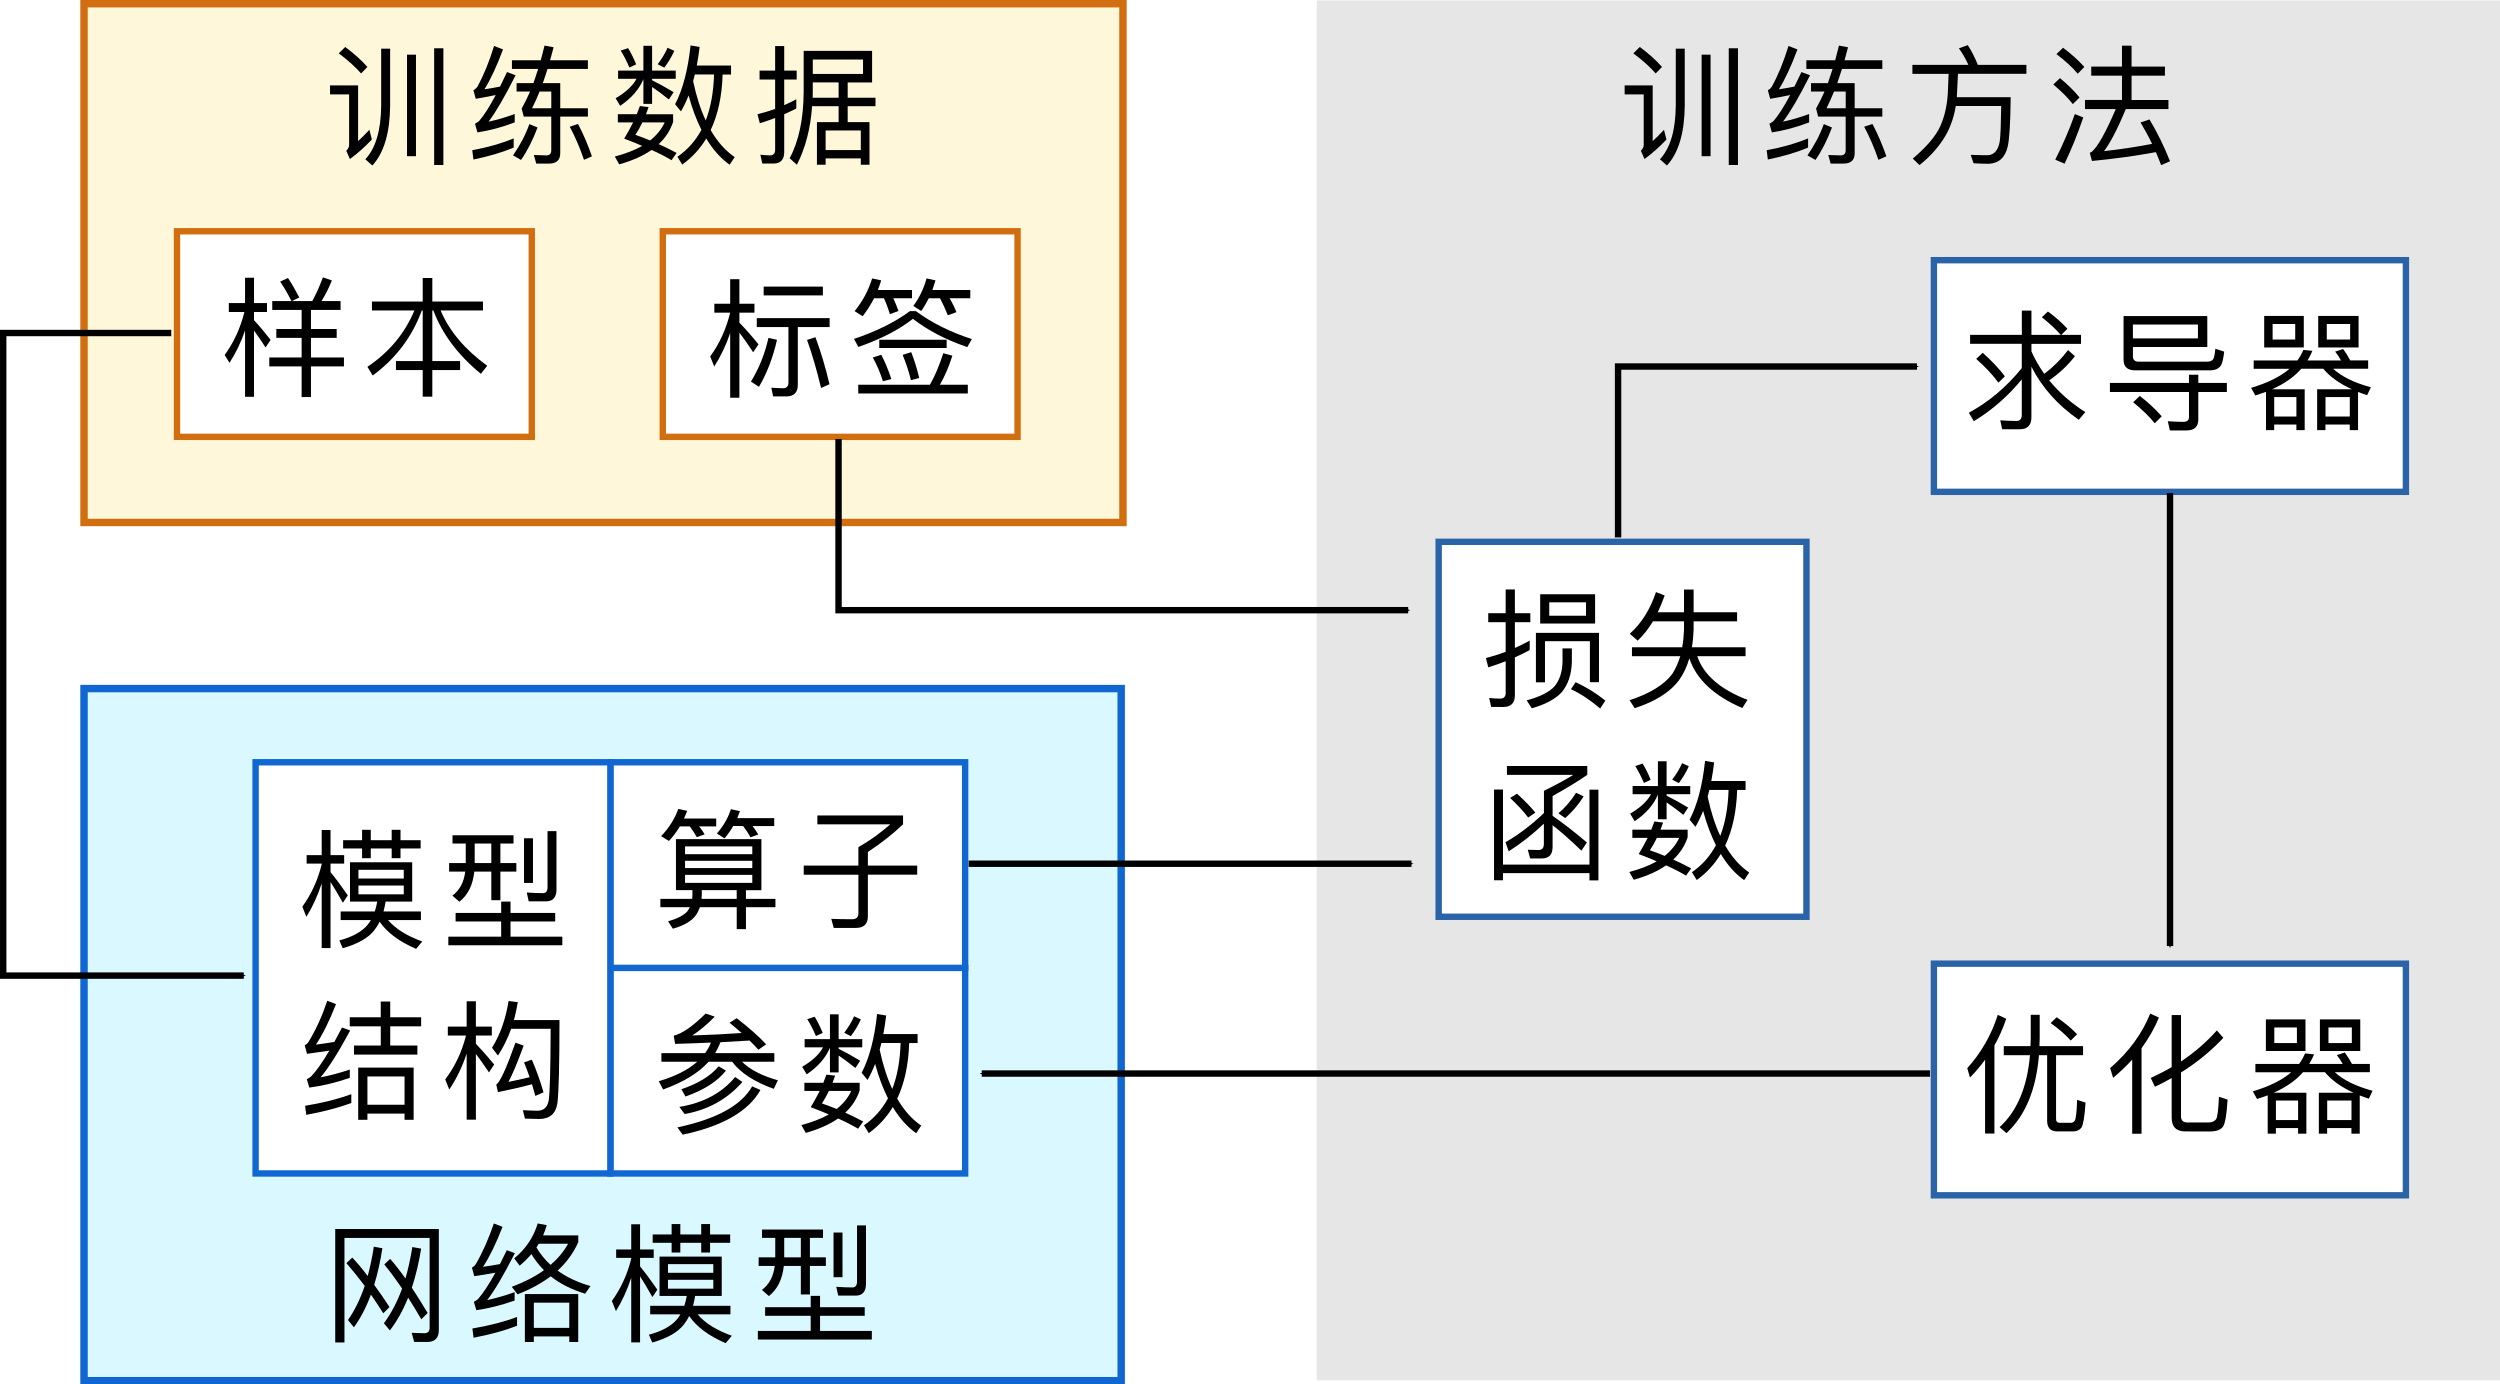 <?xml version="1.0" encoding="UTF-8"?>
<svg width="103.54mm" height="57.337mm" version="1.1" viewBox="0 0 103.54 57.337" xmlns="http://www.w3.org/2000/svg" xmlns:cc="http://creativecommons.org/ns#" xmlns:dc="http://purl.org/dc/elements/1.1/" xmlns:rdf="http://www.w3.org/1999/02/22-rdf-syntax-ns#">
 <defs>
  <marker id="marker1279" overflow="visible" orient="auto">
   <path transform="matrix(-.4 0 0 -.4 -4 0)" d="m0 0 5-5-17.5 5 17.5 5z" fill-rule="evenodd" stroke="#000" stroke-width="1pt"/>
  </marker>
  <marker id="marker1269" overflow="visible" orient="auto">
   <path transform="matrix(-.4 0 0 -.4 -4 0)" d="m0 0 5-5-17.5 5 17.5 5z" fill-rule="evenodd" stroke="#000" stroke-width="1pt"/>
  </marker>
  <marker id="marker1259" overflow="visible" orient="auto">
   <path transform="matrix(-.4 0 0 -.4 -4 0)" d="m0 0 5-5-17.5 5 17.5 5z" fill-rule="evenodd" stroke="#000" stroke-width="1pt"/>
  </marker>
  <marker id="marker1249" overflow="visible" orient="auto">
   <path transform="matrix(-.4 0 0 -.4 -4 0)" d="m0 0 5-5-17.5 5 17.5 5z" fill-rule="evenodd" stroke="#000" stroke-width="1pt"/>
  </marker>
  <marker id="marker1239" overflow="visible" orient="auto">
   <path transform="matrix(-.4 0 0 -.4 -4 0)" d="m0 0 5-5-17.5 5 17.5 5z" fill-rule="evenodd" stroke="#000" stroke-width="1pt"/>
  </marker>
  <marker id="marker1229" overflow="visible" orient="auto">
   <path transform="matrix(-.4 0 0 -.4 -4 0)" d="m0 0 5-5-17.5 5 17.5 5z" fill-rule="evenodd" stroke="#000" stroke-width="1pt"/>
  </marker>
 </defs>
 <g transform="translate(-52.276 -41.346)">
  <rect x="55.756" y="41.5" width="43.029" height="21.485" fill="#fff7d9" stroke="#d16f10" stroke-width=".308"/>
  <g stroke-width=".134" aria-label="训练数据">
   <path d="m69.133 43.609v4.205h0.371v-4.205zm1.124-0.263v4.834h0.382v-4.834zm-2.194 0.016v2.366c-0.011 1.016-0.226 1.753-0.656 2.215l0.29 0.258c0.479-0.522 0.726-1.344 0.737-2.473v-2.366zm-1.489-0.07-0.269 0.263c0.387 0.29 0.699 0.57 0.925 0.833l0.263-0.269c-0.247-0.28-0.554-0.554-0.919-0.828zm-0.629 1.592v0.371h0.79v2.092c0 0.091-0.043 0.172-0.118 0.242l0.151 0.344c0.323-0.237 0.624-0.505 0.909-0.807l-0.102-0.403c-0.161 0.172-0.317 0.328-0.468 0.468v-2.307z"/>
   <path d="m73.55 47.077c-0.484 0.204-1.059 0.371-1.715 0.489l0.048 0.387c0.624-0.129 1.183-0.29 1.667-0.495zm-0.812-3.828c-0.194 0.634-0.419 1.194-0.688 1.683-0.048 0.07-0.102 0.118-0.167 0.151l0.097 0.355c0.28-0.048 0.554-0.102 0.828-0.156-0.269 0.505-0.5 0.86-0.688 1.075-0.048 0.043-0.108 0.081-0.172 0.113l0.102 0.36c0.495-0.075 1.006-0.21 1.543-0.414v-0.349c-0.36 0.134-0.721 0.242-1.081 0.317 0.29-0.382 0.667-1.022 1.118-1.92l-0.355-0.134c-0.097 0.21-0.194 0.409-0.29 0.602-0.215 0.043-0.43 0.081-0.645 0.113 0.258-0.414 0.511-0.962 0.769-1.651zm1.462 3.237c-0.156 0.441-0.382 0.871-0.677 1.296l0.333 0.188c0.258-0.371 0.484-0.817 0.683-1.344zm2.016-0.005-0.344 0.113c0.215 0.398 0.414 0.855 0.591 1.371l0.328-0.145c-0.161-0.473-0.355-0.919-0.575-1.339zm-1.199 1.64c0.306 0 0.462-0.145 0.462-0.43v-1.516h1.145v-0.344h-1.145v-1.043h-0.721c0.065-0.183 0.129-0.382 0.194-0.586h1.672v-0.36h-1.565c0.048-0.172 0.097-0.349 0.145-0.538l-0.376-0.07c-0.054 0.21-0.102 0.414-0.156 0.608h-1.194v0.36h1.086c-0.065 0.204-0.129 0.398-0.194 0.586h-0.699v0.349h0.559c-0.113 0.258-0.231 0.495-0.349 0.704l0.086 0.333h1.14v1.398c0 0.14-0.07 0.21-0.204 0.21l-0.516-0.016 0.097 0.355zm-0.393-2.984h0.484v0.694h-0.796c0.108-0.215 0.21-0.446 0.312-0.694z"/>
   <path d="m81.053 44.431h0.796c-0.022 0.726-0.134 1.36-0.344 1.903-0.215-0.452-0.387-0.995-0.522-1.624zm0.274 2.291c-0.247 0.457-0.575 0.828-0.995 1.118l0.199 0.323c0.403-0.29 0.737-0.651 0.995-1.081 0.269 0.452 0.591 0.817 0.968 1.086l0.21-0.317c-0.387-0.263-0.715-0.634-0.995-1.118 0.301-0.634 0.468-1.403 0.495-2.301h0.349v-0.371h-1.419c0.043-0.237 0.086-0.495 0.118-0.769l-0.376-0.065c-0.108 1.022-0.323 1.833-0.64 2.436l0.242 0.296c0.113-0.194 0.22-0.414 0.317-0.661 0.145 0.538 0.323 1.011 0.532 1.425zm-2.549-0.984c-0.038 0.108-0.081 0.22-0.129 0.339h-0.785v0.339h0.634c-0.108 0.215-0.231 0.436-0.371 0.672 0.263 0.097 0.511 0.199 0.747 0.301-0.312 0.177-0.694 0.323-1.135 0.441l0.183 0.323c0.538-0.151 0.984-0.349 1.339-0.597 0.317 0.14 0.591 0.285 0.828 0.425l0.21-0.301c-0.237-0.129-0.484-0.247-0.742-0.366 0.28-0.258 0.479-0.565 0.597-0.919v-0.317h-1.124c0.032-0.097 0.07-0.194 0.108-0.296zm0.425 1.425c-0.194-0.081-0.398-0.156-0.613-0.231 0.108-0.161 0.204-0.333 0.29-0.516h0.925c-0.129 0.28-0.333 0.532-0.602 0.747zm-0.914-3.823-0.306 0.102c0.129 0.204 0.247 0.436 0.36 0.699l0.28-0.129c-0.097-0.237-0.204-0.462-0.333-0.672zm1.635-0.016c-0.097 0.226-0.237 0.452-0.409 0.683l0.274 0.14c0.172-0.226 0.306-0.457 0.414-0.694zm-2.049 0.946v0.339h0.764c-0.161 0.296-0.452 0.565-0.866 0.807l0.188 0.312c0.462-0.312 0.785-0.677 0.962-1.102v1.022h0.36v-0.699c0.194 0.129 0.425 0.301 0.694 0.516l0.199-0.301c-0.301-0.183-0.602-0.349-0.893-0.495v-0.059h0.979v-0.339h-0.979v-1.027h-0.36v1.027z"/>
   <path d="m84.303 48.12c0.301 0 0.452-0.161 0.452-0.473v-1.57c0.167-0.075 0.333-0.151 0.5-0.237v-0.382c-0.161 0.086-0.328 0.167-0.5 0.242v-1.059h0.516v-0.371h-0.516v-1.016h-0.376v1.016h-0.645v0.371h0.645v1.215c-0.237 0.086-0.484 0.161-0.731 0.22l0.097 0.376c0.21-0.065 0.419-0.14 0.634-0.22v1.317c0 0.151-0.07 0.231-0.204 0.231-0.129 0-0.269-0.011-0.409-0.027l0.081 0.366zm1.608-2.377h1.097v0.661h-0.898v1.764h0.36v-0.263h1.457v0.263h0.36v-1.764h-0.903v-0.661h1.151v-0.349h-1.151v-0.634h1.011v-1.307h-2.834v1.683c-0.005 1.129-0.199 2.054-0.581 2.764l0.301 0.269c0.355-0.699 0.565-1.506 0.629-2.425zm1.097-0.984v0.634h-1.075c0-0.086 0.005-0.172 0.005-0.258v-0.376zm-0.538 2.801v-0.812h1.457v0.812zm1.549-3.748v0.597h-2.081v-0.597z"/>
  </g>
  <rect x="55.756" y="69.864" width="42.955" height="28.665" fill="#d9f8ff" stroke="#1067d1" stroke-width=".308"/>
  <rect x="59.607" y="50.924" width="14.693" height="8.515" fill="#fff" stroke="#d16f10" stroke-width=".265"/>
  <g stroke-width=".134" aria-label="样本">
   <path d="m64.768 54.182v0.79h-1.048v0.366h1.048v0.812h-1.339v0.371h1.339v1.269h0.387v-1.269h1.366v-0.371h-1.366v-0.812h1.065v-0.366h-1.065v-0.79h1.226v-0.366h-0.79c0.156-0.247 0.301-0.532 0.43-0.855l-0.371-0.129c-0.129 0.349-0.274 0.677-0.441 0.984h-0.844l0.306-0.151c-0.151-0.29-0.306-0.559-0.468-0.807l-0.323 0.151c0.161 0.237 0.317 0.505 0.468 0.807h-0.796v0.366zm-1.973 0.855c0.14 0.183 0.296 0.414 0.479 0.699l0.21-0.312c-0.237-0.301-0.462-0.575-0.688-0.817v-0.339h0.538v-0.371h-0.538v-1.048h-0.371v1.048h-0.672v0.371h0.645c-0.167 0.672-0.441 1.264-0.817 1.78l0.199 0.323c0.263-0.403 0.479-0.85 0.645-1.339v2.748h0.371z"/>
   <path d="m67.68 53.833v0.371h1.758c-0.398 0.952-1.043 1.731-1.946 2.334l0.22 0.36c0.957-0.704 1.635-1.602 2.033-2.694h0.038v2.097h-1.108v0.371h1.108v1.102h0.398v-1.102h1.151v-0.371h-1.151v-2.097h0.043c0.366 0.973 1.022 1.85 1.968 2.624l0.263-0.333c-0.925-0.672-1.57-1.436-1.93-2.291h1.753v-0.371h-2.097v-0.973h-0.398v0.973z"/>
  </g>
  <rect x="79.726" y="50.924" width="14.693" height="8.515" fill="#fff" stroke="#d16f10" stroke-width=".265"/>
  <g stroke-width=".134" aria-label="标签">
   <path d="m82.517 52.909v1.016h-0.656v0.371h0.656c-0.167 0.677-0.441 1.285-0.828 1.812l0.167 0.419c0.269-0.419 0.489-0.882 0.661-1.387v2.678h0.382v-2.694c0.161 0.204 0.349 0.473 0.57 0.812l0.22-0.328c-0.263-0.328-0.527-0.629-0.79-0.898v-0.414h0.624v-0.371h-0.624v-1.016zm1.586 2.43c-0.151 0.667-0.393 1.269-0.726 1.812l0.333 0.215c0.323-0.548 0.575-1.194 0.747-1.946zm1.946-0.027-0.349 0.113c0.21 0.581 0.403 1.242 0.581 1.99l0.349-0.156c-0.161-0.688-0.355-1.339-0.581-1.946zm-1.204 2.452c0.312 0 0.473-0.161 0.473-0.479v-2.393h1.317v-0.371h-3.017v0.371h1.312v2.296c0 0.156-0.075 0.237-0.22 0.237-0.156 0-0.317-0.011-0.489-0.022l0.075 0.36zm-0.941-4.549v0.366h2.452v-0.366z"/>
   <path d="m91.343 55.974c-0.161 0.505-0.344 0.941-0.554 1.307h-2.968v0.36h4.538v-0.36h-1.156c0.204-0.355 0.376-0.758 0.516-1.204zm-2.57 0.065-0.349 0.113c0.172 0.312 0.312 0.64 0.419 0.984l0.349-0.091c-0.124-0.376-0.263-0.715-0.419-1.006zm1.242-0.108-0.355 0.113c0.14 0.333 0.253 0.683 0.344 1.048l0.344-0.091c-0.097-0.403-0.21-0.758-0.333-1.07zm-1.323-0.516v0.344h2.791v-0.344zm-0.215-1.715h0.409c0.097 0.21 0.177 0.43 0.247 0.656l0.355-0.129c-0.054-0.161-0.129-0.339-0.215-0.527h0.774v-0.344h-1.414c0.048-0.129 0.097-0.258 0.14-0.398l-0.376-0.081c-0.151 0.495-0.393 0.946-0.726 1.355l0.333 0.21c0.177-0.226 0.333-0.473 0.473-0.742zm2.264 0h0.468c0.118 0.226 0.226 0.462 0.323 0.704l0.355-0.129c-0.07-0.183-0.161-0.371-0.28-0.575h0.855v-0.344h-1.57c0.043-0.129 0.086-0.258 0.129-0.398l-0.371-0.081c-0.113 0.419-0.296 0.796-0.548 1.14l0.328 0.21c0.113-0.161 0.215-0.339 0.312-0.527zm-0.78 0.532c-0.618 0.457-1.393 0.839-2.317 1.151l0.183 0.333c0.936-0.328 1.688-0.715 2.258-1.167 0.624 0.484 1.371 0.871 2.253 1.172l0.188-0.333c-0.876-0.28-1.651-0.667-2.317-1.156z"/>
  </g>
  <g stroke-width=".134" aria-label="网络模型">
   <path d="m68.15 95.737 0.258-0.258c-0.215-0.333-0.43-0.64-0.634-0.919 0.14-0.457 0.253-0.962 0.339-1.516l-0.355-0.065c-0.065 0.43-0.151 0.839-0.253 1.215-0.226-0.301-0.441-0.554-0.64-0.764l-0.242 0.231c0.247 0.285 0.5 0.597 0.758 0.941-0.183 0.543-0.414 1.016-0.694 1.414l0.247 0.301c0.274-0.376 0.511-0.828 0.704-1.355 0.167 0.242 0.339 0.5 0.511 0.774zm1.575 0.247 0.263-0.258c-0.231-0.387-0.452-0.737-0.656-1.048 0.161-0.484 0.29-1.022 0.387-1.619l-0.366-0.065c-0.075 0.462-0.167 0.898-0.285 1.301-0.226-0.323-0.441-0.591-0.634-0.812l-0.242 0.231c0.247 0.301 0.489 0.634 0.737 1-0.199 0.548-0.452 1.027-0.753 1.436l0.247 0.296c0.29-0.376 0.543-0.828 0.758-1.355 0.177 0.28 0.36 0.575 0.543 0.893zm0.247 0.941c0.317 0 0.479-0.167 0.479-0.495v-4.183h-4.291v4.699h0.382v-4.329h3.527v3.726c0 0.145-0.075 0.22-0.226 0.22l-0.516-0.016 0.102 0.376z"/>
   <path d="m73.691 95.888c-0.527 0.199-1.145 0.36-1.85 0.479l0.048 0.382c0.677-0.129 1.274-0.29 1.801-0.495zm-0.962-3.871c-0.215 0.634-0.462 1.194-0.747 1.683-0.048 0.07-0.102 0.118-0.161 0.145l0.097 0.355c0.296-0.043 0.586-0.091 0.876-0.145-0.285 0.516-0.527 0.876-0.721 1.091-0.043 0.043-0.102 0.081-0.172 0.113l0.102 0.349c0.505-0.07 1.032-0.204 1.586-0.398v-0.349c-0.382 0.14-0.758 0.247-1.135 0.328 0.301-0.387 0.683-1.032 1.145-1.941l-0.333-0.124c-0.097 0.199-0.194 0.393-0.285 0.575-0.237 0.043-0.468 0.081-0.699 0.113 0.269-0.409 0.538-0.962 0.807-1.656zm3.495 2.925h-2.21v1.984h0.371v-0.231h1.468v0.231h0.371zm-1.839 1.398v-1.043h1.468v1.043zm0.161-4.323c-0.172 0.57-0.495 1.054-0.973 1.446l0.226 0.301c0.177-0.145 0.339-0.306 0.484-0.479 0.145 0.237 0.317 0.462 0.522 0.667-0.371 0.269-0.817 0.495-1.333 0.688l0.237 0.312c0.527-0.204 0.989-0.457 1.377-0.747 0.387 0.312 0.86 0.548 1.425 0.721l0.22-0.317c-0.527-0.151-0.984-0.366-1.36-0.64 0.371-0.339 0.656-0.731 0.855-1.178v-0.28h-1.457c0.054-0.134 0.108-0.274 0.151-0.425zm-0.054 0.995c0.032-0.048 0.065-0.102 0.097-0.156h1.215c-0.177 0.323-0.419 0.613-0.726 0.876-0.231-0.21-0.425-0.452-0.586-0.721z"/>
   <path d="m79.307 92.473v0.344h0.785v0.403h0.36v-0.403h0.866v0.403h0.366v-0.403h0.833v-0.344h-0.833v-0.43h-0.366v0.43h-0.866v-0.43h-0.36v0.43zm1.511 3.377c0.312 0.452 0.812 0.823 1.511 1.124l0.258-0.306c-0.634-0.226-1.108-0.522-1.419-0.887h1.36v-0.355h-1.549c0.032-0.124 0.065-0.258 0.086-0.409h1.102v-1.629h-2.576v1.629h1.129c-0.027 0.14-0.059 0.28-0.102 0.409h-1.414v0.355h1.253c-0.043 0.075-0.097 0.145-0.151 0.215-0.237 0.274-0.618 0.484-1.156 0.629l0.14 0.323c0.618-0.177 1.048-0.419 1.296-0.731 0.086-0.108 0.167-0.231 0.231-0.366zm-2.033-1.645c0.14 0.22 0.312 0.505 0.511 0.86l0.204-0.306c-0.247-0.36-0.484-0.683-0.715-0.962v-0.355h0.565v-0.349h-0.565v-1.043h-0.366v1.043h-0.624v0.349h0.624v0.032c-0.161 0.656-0.43 1.237-0.801 1.753l0.167 0.419c0.258-0.414 0.468-0.876 0.634-1.382v2.678h0.366zm3.033 0.511h-1.877v-0.366h1.877zm-1.877-0.656v-0.36h1.877v0.36z"/>
   <path d="m83.836 92.269v0.344h0.548v0.807h-0.688v0.355h0.667c-0.054 0.441-0.231 0.769-0.532 0.995l0.29 0.253c0.355-0.28 0.559-0.694 0.618-1.248h0.704v1.183h0.376v-1.183h0.661v-0.355h-0.661v-0.807h0.543v-0.344zm0.919 0.344h0.688v0.807h-0.688zm2.043-0.22v1.85h0.371v-1.85zm-2.834 3.092v0.355h1.887v0.629h-2.188v0.355h4.721v-0.355h-2.145v-0.629h1.85v-0.355h-1.85v-0.468h-0.387v0.468zm3.748-0.479c0.285 0 0.43-0.167 0.43-0.495v-2.414h-0.371v2.323c0 0.161-0.065 0.247-0.188 0.247-0.215 0-0.436-0.011-0.672-0.027l0.081 0.366z"/>
  </g>
  <g fill="#fff">
   <g transform="translate(17.949 30.507)">
    <rect x="59.607" y="50.924" width="14.693" height="8.515" fill="#fff" stroke="#1067d1" stroke-width=".265"/>
    <g fill="#000" stroke-width=".134" aria-label="参数">
     <path d="m61.72 54.456v0.355h1.484c-0.382 0.339-0.914 0.608-1.592 0.807l0.177 0.344c0.839-0.301 1.468-0.683 1.887-1.151h0.973c0.344 0.462 0.919 0.833 1.726 1.124l0.167-0.355c-0.667-0.188-1.161-0.446-1.484-0.769h1.339v-0.355h-2.452c0.086-0.145 0.161-0.296 0.22-0.452 0.414-0.022 0.817-0.048 1.204-0.07 0.134 0.129 0.258 0.253 0.366 0.382l0.323-0.226c-0.28-0.306-0.688-0.667-1.221-1.081l-0.296 0.188c0.177 0.145 0.344 0.285 0.5 0.425-0.645 0.043-1.323 0.081-2.043 0.102 0.306-0.199 0.618-0.457 0.93-0.78l-0.376-0.129c-0.532 0.527-0.973 0.833-1.323 0.919l0.059 0.339c0.511-0.016 1.006-0.032 1.484-0.054-0.059 0.151-0.14 0.296-0.242 0.436zm2.371 0.543c-0.328 0.398-0.844 0.715-1.543 0.952l0.167 0.301c0.758-0.263 1.317-0.618 1.678-1.07zm1.387 0.833c-0.441 0.785-1.473 1.355-3.097 1.699l0.22 0.301c1.651-0.349 2.726-0.968 3.221-1.85zm-0.704-0.387c-0.548 0.661-1.317 1.075-2.312 1.237l0.22 0.296c0.968-0.172 1.764-0.613 2.393-1.328z"/>
     <path d="m70.83 54.037h0.796c-0.022 0.726-0.134 1.36-0.344 1.903-0.215-0.452-0.387-0.995-0.522-1.624zm0.274 2.291c-0.247 0.457-0.575 0.828-0.995 1.118l0.199 0.323c0.403-0.29 0.737-0.651 0.995-1.081 0.269 0.452 0.591 0.817 0.968 1.086l0.21-0.317c-0.387-0.263-0.715-0.634-0.995-1.118 0.301-0.634 0.468-1.403 0.495-2.301h0.349v-0.371h-1.419c0.043-0.237 0.086-0.495 0.118-0.769l-0.376-0.065c-0.108 1.022-0.323 1.833-0.64 2.436l0.242 0.296c0.113-0.194 0.22-0.414 0.317-0.661 0.145 0.538 0.323 1.011 0.532 1.425zm-2.549-0.984c-0.038 0.108-0.081 0.22-0.129 0.339h-0.785v0.339h0.634c-0.108 0.215-0.231 0.436-0.371 0.672 0.263 0.097 0.511 0.199 0.747 0.301-0.312 0.177-0.694 0.323-1.135 0.441l0.183 0.323c0.538-0.151 0.984-0.349 1.339-0.597 0.317 0.14 0.591 0.285 0.828 0.425l0.21-0.301c-0.237-0.129-0.484-0.247-0.742-0.366 0.28-0.258 0.479-0.565 0.597-0.919v-0.317h-1.124c0.032-0.097 0.07-0.194 0.108-0.296zm0.425 1.425c-0.194-0.081-0.398-0.156-0.613-0.231 0.108-0.161 0.204-0.333 0.29-0.516h0.925c-0.129 0.28-0.333 0.532-0.602 0.747zm-0.914-3.823-0.306 0.102c0.129 0.204 0.247 0.436 0.36 0.699l0.28-0.129c-0.097-0.237-0.204-0.462-0.333-0.672zm1.635-0.016c-0.097 0.226-0.237 0.452-0.409 0.683l0.274 0.14c0.172-0.226 0.306-0.457 0.414-0.694zm-2.049 0.946v0.339h0.764c-0.161 0.296-0.452 0.565-0.866 0.807l0.188 0.312c0.462-0.312 0.785-0.677 0.962-1.102v1.022h0.36v-0.699c0.194 0.129 0.425 0.301 0.694 0.516l0.199-0.301c-0.301-0.183-0.602-0.349-0.893-0.495v-0.059h0.979v-0.339h-0.979v-1.027h-0.36v1.027z"/>
    </g>
   </g>
   <g transform="translate(-2.171 21.992)">
    <rect x="79.726" y="50.924" width="14.693" height="8.515" fill="#fff" stroke="#1067d1" stroke-width=".265"/>
    <g fill="#000" stroke-width=".134" aria-label="算子">
     <path d="m82.442 54.108v2.113h0.683v0.21c0 0.043-0.005 0.097-0.011 0.151h-1.317v0.344h1.221c-0.032 0.065-0.07 0.124-0.113 0.183-0.151 0.161-0.414 0.296-0.79 0.403l0.199 0.306c0.414-0.118 0.715-0.28 0.898-0.489 0.097-0.113 0.167-0.247 0.22-0.403h1.527v0.909h0.382v-0.909h1.221v-0.344h-1.221v-0.36h0.64v-2.113zm1.07 2.113h1.446v0.36h-1.457c0.005-0.048 0.011-0.097 0.011-0.151zm2.092-0.301h-2.785v-0.333h2.785zm-2.785-0.613v-0.301h2.785v0.301zm0-0.575v-0.323h2.785v0.323zm-0.215-1.151h0.414c0.108 0.145 0.204 0.296 0.29 0.446l0.323-0.118c-0.059-0.102-0.134-0.21-0.226-0.328h0.704v-0.328h-1.333c0.043-0.102 0.091-0.21 0.134-0.317l-0.371-0.081c-0.145 0.409-0.382 0.785-0.71 1.129l0.323 0.199c0.172-0.183 0.323-0.387 0.452-0.602zm2.21-0.016h0.409c0.118 0.151 0.22 0.306 0.306 0.468l0.323-0.118c-0.065-0.108-0.14-0.226-0.237-0.349h0.898v-0.328h-1.532l0.113-0.29-0.376-0.081c-0.118 0.366-0.312 0.704-0.581 1.006l0.317 0.204c0.134-0.156 0.253-0.328 0.36-0.511z"/>
     <path d="m87.735 55.205v0.376h2.264v1.597c0 0.161-0.086 0.247-0.258 0.247-0.312 0-0.597-0.005-0.866-0.016l0.102 0.376h0.919c0.328 0 0.495-0.161 0.495-0.484v-1.721h2.043v-0.376h-2.043v-0.565c0.548-0.36 1.032-0.742 1.457-1.145v-0.366h-3.549v0.366h3.022c-0.419 0.366-0.86 0.683-1.323 0.946v0.764z"/>
    </g>
   </g>
   <rect x="62.862" y="72.916" width="14.693" height="17.03" stroke="#1067d1" stroke-width=".265"/>
  </g>
  <rect x="106.81" y="41.365" width="49.014" height="57.15" fill="#e6e6e6"/>
  <g stroke-width=".134" aria-label="训练方法">
   <path d="m122.75 43.609v4.205h0.371v-4.205zm1.124-0.263v4.834h0.382v-4.834zm-2.194 0.016v2.366c-0.011 1.016-0.226 1.753-0.656 2.215l0.29 0.258c0.479-0.522 0.726-1.344 0.737-2.473v-2.366zm-1.489-0.07-0.269 0.263c0.387 0.29 0.699 0.57 0.925 0.833l0.263-0.269c-0.247-0.28-0.554-0.554-0.919-0.828zm-0.629 1.592v0.371h0.79v2.092c0 0.091-0.043 0.172-0.118 0.242l0.151 0.344c0.323-0.237 0.624-0.505 0.909-0.807l-0.102-0.403c-0.161 0.172-0.317 0.328-0.468 0.468v-2.307z"/>
   <path d="m127.16 47.077c-0.484 0.204-1.059 0.371-1.715 0.489l0.048 0.387c0.624-0.129 1.183-0.29 1.667-0.495zm-0.812-3.828c-0.194 0.634-0.419 1.194-0.688 1.683-0.048 0.07-0.102 0.118-0.167 0.151l0.097 0.355c0.28-0.048 0.554-0.102 0.828-0.156-0.269 0.505-0.5 0.86-0.688 1.075-0.048 0.043-0.108 0.081-0.172 0.113l0.102 0.36c0.495-0.075 1.006-0.21 1.543-0.414v-0.349c-0.36 0.134-0.721 0.242-1.081 0.317 0.29-0.382 0.667-1.022 1.118-1.92l-0.355-0.134c-0.097 0.21-0.194 0.409-0.29 0.602-0.215 0.043-0.43 0.081-0.645 0.113 0.258-0.414 0.511-0.962 0.769-1.651zm1.462 3.237c-0.156 0.441-0.382 0.871-0.677 1.296l0.333 0.188c0.258-0.371 0.484-0.817 0.683-1.344zm2.016-0.005-0.344 0.113c0.215 0.398 0.414 0.855 0.591 1.371l0.328-0.145c-0.161-0.473-0.355-0.919-0.575-1.339zm-1.199 1.64c0.306 0 0.462-0.145 0.462-0.43v-1.516h1.145v-0.344h-1.145v-1.043h-0.721c0.065-0.183 0.129-0.382 0.194-0.586h1.672v-0.36h-1.565c0.048-0.172 0.097-0.349 0.145-0.538l-0.376-0.07c-0.054 0.21-0.102 0.414-0.156 0.608h-1.194v0.36h1.086c-0.065 0.204-0.129 0.398-0.194 0.586h-0.699v0.349h0.559c-0.113 0.258-0.231 0.495-0.35 0.704l0.086 0.333h1.14v1.398c0 0.14-0.07 0.21-0.204 0.21l-0.516-0.016 0.097 0.355zm-0.393-2.984h0.484v0.694h-0.796c0.108-0.215 0.21-0.446 0.312-0.694z"/>
   <path d="m131.48 44.033v0.371h1.5c-5e-3 0.183-0.016 0.441-0.032 0.78-0.027 0.511-0.129 0.973-0.312 1.387-0.188 0.414-0.57 0.86-1.14 1.344l0.28 0.269c0.473-0.382 0.839-0.801 1.102-1.264 0.194-0.355 0.328-0.747 0.398-1.183h1.882c-0.011 0.742-0.027 1.231-0.059 1.457-0.065 0.376-0.231 0.57-0.505 0.581-0.188 0-0.419-0.005-0.699-0.016l0.118 0.349c0.237 0.011 0.446 0.022 0.618 0.022 0.425-0.016 0.688-0.253 0.796-0.71 0.07-0.301 0.113-0.984 0.124-2.049h-2.231v-0.011l0.048-0.957h2.834v-0.371h-2.011c-0.129-0.317-0.269-0.591-0.419-0.817l-0.366 0.134c0.156 0.215 0.285 0.446 0.393 0.683z"/>
   <path d="m140.16 43.238v0.866h-1.274v0.376h1.274v1.006h-1.532v0.376h1.274c-0.409 0.962-0.742 1.554-0.995 1.774-0.021 0.011-0.048 0.027-0.081 0.038l0.091 0.339c0.952-0.091 1.834-0.215 2.646-0.366 0.075 0.172 0.145 0.349 0.22 0.538l0.366-0.161c-0.242-0.613-0.527-1.194-0.85-1.731l-0.371 0.124c0.161 0.269 0.323 0.565 0.479 0.887-0.667 0.129-1.328 0.231-1.99 0.301 0.258-0.339 0.559-0.919 0.903-1.742h1.764v-0.376h-1.527v-1.006h1.382v-0.376h-1.382v-0.866zm-2.441 0.086-0.274 0.263c0.376 0.285 0.667 0.554 0.882 0.812l0.274-0.28c-0.237-0.269-0.532-0.532-0.882-0.796zm-0.129 1.258-0.274 0.263c0.344 0.29 0.613 0.559 0.807 0.812l0.28-0.274c-0.22-0.269-0.489-0.538-0.812-0.801zm0.618 1.489c-0.226 0.645-0.5 1.274-0.812 1.887l0.387 0.167c0.285-0.597 0.543-1.237 0.774-1.914z"/>
  </g>
  <rect x="111.86" y="63.786" width="15.232" height="15.529" fill="#fff" stroke="#2a63a8" stroke-width=".265"/>
  <g stroke-width=".134" aria-label="损失 函数">
   <path d="m118.5 67.556h-2.613v2.049h0.376v-1.704h1.86v1.699h0.376zm-2.436-1.597v1.21h2.275v-1.21zm1.898 0.887h-1.522v-0.554h1.522zm-0.973 1.355v0.565c-0.011 0.409-0.118 0.737-0.323 0.995-0.22 0.247-0.608 0.441-1.161 0.591l0.21 0.328c0.575-0.161 0.989-0.387 1.247-0.672 0.258-0.312 0.398-0.726 0.414-1.242v-0.565zm-2.452 2.425c0.317 0 0.479-0.161 0.479-0.479v-1.575c0.204-0.091 0.409-0.194 0.613-0.301v-0.393c-0.199 0.108-0.403 0.21-0.613 0.306v-1.07h0.64v-0.371h-0.64v-0.984h-0.382v0.984h-0.721v0.371h0.721v1.226c-0.263 0.102-0.538 0.188-0.817 0.258l0.097 0.387c0.242-0.075 0.484-0.161 0.721-0.253v1.317c0 0.151-0.081 0.231-0.231 0.231-0.145 0-0.296-0.011-0.452-0.027l0.081 0.371zm2.995-1.027-0.194 0.29c0.414 0.194 0.817 0.462 1.21 0.801l0.215-0.328c-0.371-0.301-0.78-0.554-1.231-0.764z"/>
   <path d="m120.86 65.868c-0.242 0.721-0.602 1.296-1.086 1.726l0.328 0.285c0.231-0.215 0.441-0.484 0.634-0.801h1.285v0.349c-0.011 0.258-0.032 0.5-0.075 0.726h-2.081v0.371h2c-0.081 0.274-0.194 0.522-0.333 0.737-0.333 0.446-0.925 0.807-1.764 1.086l0.21 0.328c0.85-0.274 1.457-0.656 1.828-1.145 0.188-0.258 0.333-0.565 0.436-0.919 0.29 0.871 1.022 1.554 2.194 2.059l0.215-0.339c-1.124-0.43-1.817-1.032-2.081-1.807h2v-0.371h-2.221c0.038-0.226 0.059-0.468 0.07-0.726v-0.349h1.801v-0.376h-1.801v-0.941h-0.398v0.941h-1.086c0.102-0.215 0.199-0.446 0.285-0.694z"/>
   <path d="m114.76 76.604c0.516-0.328 1-0.71 1.457-1.145v0.833c0 0.172-0.075 0.258-0.22 0.258-0.161 0-0.312-0.005-0.446-0.011l0.097 0.36h0.489c0.29 0 0.441-0.161 0.441-0.473v-0.903c0.328 0.253 0.726 0.602 1.194 1.054l0.226-0.339c-0.484-0.414-0.957-0.78-1.419-1.102v-0.823c0.527-0.29 1.006-0.581 1.436-0.876v-0.366h-3.328v0.366h2.748c-0.269 0.172-0.672 0.393-1.215 0.661v0.919c-0.505 0.484-1.032 0.887-1.592 1.21zm3.345-2.554v3.103h-3.581v-3.108h-0.371v3.759h0.371v-0.296h3.581v0.301h0.371v-3.759zm-3 0.167-0.285 0.177c0.312 0.296 0.565 0.565 0.747 0.812l0.296-0.204c-0.177-0.226-0.43-0.484-0.758-0.785zm2.446-0.038c-0.204 0.328-0.452 0.613-0.731 0.85l0.28 0.199c0.29-0.253 0.548-0.554 0.764-0.898z"/>
   <path d="m123.07 74.061h0.796c-0.021 0.726-0.134 1.36-0.344 1.903-0.215-0.452-0.387-0.995-0.522-1.624zm0.274 2.291c-0.247 0.457-0.575 0.828-0.995 1.118l0.199 0.323c0.403-0.29 0.737-0.651 0.995-1.081 0.269 0.452 0.591 0.817 0.968 1.086l0.21-0.317c-0.387-0.263-0.715-0.634-0.995-1.118 0.301-0.634 0.468-1.403 0.495-2.301h0.349v-0.371h-1.419c0.043-0.237 0.086-0.495 0.118-0.769l-0.376-0.065c-0.108 1.022-0.323 1.833-0.64 2.436l0.242 0.296c0.113-0.194 0.22-0.414 0.317-0.661 0.145 0.538 0.323 1.011 0.532 1.425zm-2.549-0.984c-0.038 0.108-0.081 0.22-0.129 0.339h-0.785v0.339h0.634c-0.108 0.215-0.231 0.436-0.371 0.672 0.263 0.097 0.511 0.199 0.747 0.301-0.312 0.177-0.694 0.323-1.135 0.441l0.183 0.323c0.538-0.151 0.984-0.349 1.339-0.597 0.317 0.14 0.591 0.285 0.828 0.425l0.21-0.301c-0.237-0.129-0.484-0.247-0.742-0.366 0.28-0.258 0.479-0.565 0.597-0.919v-0.317h-1.124c0.032-0.097 0.07-0.194 0.108-0.296zm0.425 1.425c-0.194-0.081-0.398-0.156-0.613-0.231 0.108-0.161 0.204-0.333 0.29-0.516h0.925c-0.129 0.28-0.333 0.532-0.602 0.747zm-0.914-3.823-0.306 0.102c0.129 0.204 0.247 0.436 0.36 0.699l0.28-0.129c-0.097-0.237-0.204-0.462-0.333-0.672zm1.635-0.016c-0.097 0.226-0.237 0.452-0.409 0.683l0.274 0.14c0.172-0.226 0.306-0.457 0.414-0.694zm-2.049 0.946v0.339h0.764c-0.161 0.296-0.452 0.565-0.866 0.807l0.188 0.312c0.462-0.312 0.785-0.677 0.962-1.102v1.022h0.36v-0.699c0.194 0.129 0.425 0.301 0.694 0.516l0.199-0.301c-0.301-0.183-0.602-0.349-0.893-0.495v-0.059h0.979v-0.339h-0.979v-1.027h-0.36v1.027z"/>
  </g>
  <rect x="132.37" y="52.122" width="19.549" height="9.594" fill="#fff" stroke="#2a63a8" stroke-width=".265"/>
  <g stroke-width=".134" aria-label="求导器">
   <path d="m133.87 55.215v0.371h2.14v1.006c-0.634 0.785-1.366 1.398-2.194 1.85l0.21 0.349c0.758-0.462 1.419-1.043 1.984-1.731v1.468c0 0.167-0.075 0.253-0.22 0.253-0.215 0-0.436-0.011-0.672-0.027l0.081 0.371h0.726c0.323 0 0.484-0.167 0.484-0.5v-2.092c0.441 0.866 1.091 1.597 1.963 2.199l0.269-0.317c-0.591-0.376-1.091-0.817-1.495-1.317 0.414-0.285 0.769-0.618 1.065-1l-0.285-0.253c-0.274 0.366-0.602 0.694-0.984 0.984-0.21-0.29-0.387-0.602-0.532-0.93v-0.312h2.054v-0.371h-0.817l0.253-0.253c-0.215-0.237-0.484-0.479-0.807-0.715l-0.253 0.237c0.323 0.258 0.586 0.5 0.785 0.731h-1.215v-1.006h-0.398v1.006zm0.522 0.742-0.269 0.253c0.393 0.349 0.699 0.677 0.919 0.984l0.269-0.263c-0.247-0.323-0.554-0.651-0.919-0.973z"/>
   <path d="m139.66 57.205v0.376h3.275v1.043c0 0.129-0.081 0.194-0.237 0.194-0.204 0-0.414-0.011-0.64-0.027l0.086 0.382h0.688c0.323 0 0.489-0.151 0.489-0.452v-1.14h1.183v-0.376h-1.183v-0.339h-0.387v0.339zm4.033-2.769h-3.468v1.807c0 0.29 0.156 0.441 0.479 0.441h3.129c0.226-0.011 0.376-0.091 0.452-0.253 0.043-0.108 0.081-0.28 0.108-0.522l-0.366-0.118c-0.021 0.226-0.054 0.366-0.086 0.425-0.043 0.065-0.113 0.102-0.22 0.108h-2.877c-0.151 0-0.231-0.075-0.231-0.22v-0.387h3.081zm-3.081 0.925v-0.575h2.694v0.575zm0.285 2.382-0.274 0.263c0.376 0.306 0.677 0.597 0.893 0.871l0.29-0.29c-0.247-0.28-0.548-0.565-0.909-0.844z"/>
   <path d="m146.05 54.43v1.307h1.64v-1.307zm1.285 0.979h-0.936v-0.645h0.936zm0.952-0.979v1.307h1.672v-1.307zm1.323 0.979h-0.968v-0.645h0.968zm-3.995 0.866v0.344h1.484c-0.376 0.323-0.903 0.586-1.592 0.79l0.177 0.317c0.151-0.048 0.296-0.097 0.441-0.151v1.586h0.339v-0.231h0.919v0.231h0.344v-1.694h-1.35c0.505-0.226 0.909-0.505 1.21-0.85h0.909c0.269 0.328 0.667 0.613 1.183 0.85h-1.436v1.694h0.344v-0.231h1.006v0.231h0.344v-1.581c0.118 0.043 0.242 0.091 0.376 0.134l0.156-0.328c-0.694-0.188-1.215-0.446-1.565-0.769h1.452v-0.344h-0.742c-0.086-0.167-0.183-0.323-0.296-0.473l-0.328 0.108c0.086 0.108 0.167 0.231 0.242 0.366h-1.387c0.075-0.129 0.145-0.258 0.199-0.398l-0.371-0.038c-0.065 0.151-0.145 0.296-0.247 0.436zm0.85 2.323v-0.807h0.919v0.807zm2.124 0v-0.807h1.006v0.807z"/>
  </g>
  <rect x="132.37" y="81.257" width="19.549" height="9.594" fill="#fff" stroke="#2a63a8" stroke-width=".265"/>
  <g stroke-width=".134" aria-label="优化器">
   <path d="m134.49 85.238v3.054h0.387v-3.646c0.194-0.349 0.36-0.721 0.489-1.108l-0.35-0.161c-0.263 0.828-0.683 1.565-1.264 2.21l0.113 0.387c0.226-0.231 0.436-0.479 0.624-0.737zm0.774-0.565v0.376h1.086c-0.118 1.333-0.538 2.323-1.258 2.979l0.285 0.247c0.774-0.715 1.226-1.79 1.344-3.226h0.339v2.71c0 0.296 0.14 0.446 0.425 0.446h0.667c0.14-0.005 0.253-0.059 0.328-0.156 0.075-0.118 0.134-0.468 0.172-1.038l-0.35-0.113c-0.016 0.495-0.048 0.78-0.097 0.86-0.043 0.059-0.091 0.091-0.151 0.091h-0.468c-0.108 0-0.156-0.054-0.156-0.161v-2.64h1.118v-0.376h-1.807c5e-3 -0.108 0.011-0.215 0.011-0.323v-0.973h-0.371v0.973c0 0.108-5e-3 0.215-0.011 0.323zm2.194-1.199-0.253 0.242c0.355 0.253 0.629 0.495 0.833 0.726l0.263-0.263c-0.226-0.237-0.511-0.473-0.844-0.704z"/>
   <path d="m141.33 83.324c-0.344 0.85-0.898 1.602-1.661 2.258l0.124 0.403c0.285-0.237 0.548-0.489 0.79-0.753v3.07h0.387v-3.543c0.29-0.398 0.532-0.817 0.721-1.269zm2.479 4.882c0.258 0 0.436-0.065 0.532-0.194 0.091-0.129 0.156-0.505 0.194-1.124l-0.36-0.118c-0.021 0.532-0.059 0.844-0.118 0.93-0.065 0.086-0.172 0.134-0.312 0.134h-0.871c-0.183 0-0.269-0.086-0.269-0.253v-1.817c0.667-0.419 1.253-0.898 1.753-1.436l-0.269-0.306c-0.425 0.479-0.919 0.909-1.484 1.285v-1.92h-0.387v2.156c-0.274 0.161-0.565 0.306-0.866 0.446l0.172 0.366c0.237-0.113 0.468-0.231 0.694-0.36v1.64c0 0.376 0.188 0.57 0.565 0.57z"/>
   <path d="m146.12 83.566v1.307h1.64v-1.307zm1.285 0.979h-0.936v-0.645h0.936zm0.952-0.979v1.307h1.672v-1.307zm1.323 0.979h-0.968v-0.645h0.968zm-3.995 0.866v0.344h1.484c-0.376 0.323-0.903 0.586-1.592 0.79l0.177 0.317c0.151-0.048 0.296-0.097 0.441-0.151v1.586h0.339v-0.231h0.919v0.231h0.344v-1.694h-1.35c0.505-0.226 0.909-0.505 1.21-0.85h0.909c0.269 0.328 0.667 0.613 1.183 0.85h-1.436v1.694h0.344v-0.231h1.006v0.231h0.344v-1.581c0.118 0.043 0.242 0.091 0.376 0.134l0.156-0.328c-0.694-0.188-1.215-0.446-1.565-0.769h1.452v-0.344h-0.742c-0.086-0.167-0.183-0.323-0.296-0.473l-0.328 0.108c0.086 0.108 0.167 0.231 0.242 0.366h-1.387c0.075-0.129 0.145-0.258 0.199-0.398l-0.371-0.038c-0.065 0.151-0.145 0.296-0.247 0.436zm0.85 2.323v-0.807h0.919v0.807zm2.124 0v-0.807h1.006v0.807z"/>
  </g>
  <g stroke-width=".134" aria-label="模型 结构">
   <path d="m66.487 76.143v0.344h0.785v0.403h0.36v-0.403h0.866v0.403h0.366v-0.403h0.833v-0.344h-0.833v-0.43h-0.366v0.43h-0.866v-0.43h-0.36v0.43zm1.511 3.377c0.312 0.452 0.812 0.823 1.511 1.124l0.258-0.306c-0.634-0.226-1.108-0.522-1.419-0.887h1.36v-0.355h-1.549c0.032-0.124 0.065-0.258 0.086-0.409h1.102v-1.629h-2.576v1.629h1.129c-0.027 0.14-0.059 0.28-0.102 0.409h-1.414v0.355h1.253c-0.043 0.075-0.097 0.145-0.151 0.215-0.237 0.274-0.618 0.484-1.156 0.629l0.14 0.323c0.618-0.177 1.048-0.419 1.296-0.731 0.086-0.108 0.167-0.231 0.231-0.366zm-2.033-1.645c0.14 0.22 0.312 0.505 0.511 0.86l0.204-0.306c-0.247-0.36-0.484-0.683-0.715-0.962v-0.355h0.565v-0.349h-0.565v-1.043h-0.366v1.043h-0.624v0.349h0.624v0.032c-0.161 0.656-0.43 1.237-0.801 1.753l0.167 0.419c0.258-0.414 0.468-0.876 0.634-1.382v2.678h0.366zm3.033 0.511h-1.877v-0.366h1.877zm-1.877-0.656v-0.36h1.877v0.36z"/>
   <path d="m71.017 75.939v0.344h0.548v0.807h-0.688v0.355h0.667c-0.054 0.441-0.231 0.769-0.532 0.995l0.29 0.253c0.355-0.28 0.559-0.694 0.618-1.248h0.704v1.183h0.376v-1.183h0.661v-0.355h-0.661v-0.807h0.543v-0.344zm0.919 0.344h0.688v0.807h-0.688zm2.043-0.22v1.85h0.371v-1.85zm-2.834 3.092v0.355h1.887v0.629h-2.188v0.355h4.721v-0.355h-2.145v-0.629h1.85v-0.355h-1.85v-0.468h-0.387v0.468zm3.748-0.479c0.285 0 0.43-0.167 0.43-0.495v-2.414h-0.371v2.323c0 0.161-0.065 0.247-0.188 0.247-0.215 0-0.436-0.011-0.672-0.027l0.081 0.366z"/>
   <path d="m66.826 86.664c-0.548 0.199-1.183 0.36-1.914 0.479l0.048 0.376c0.699-0.129 1.317-0.29 1.866-0.489zm-0.995-3.871c-0.215 0.64-0.473 1.204-0.774 1.699-0.048 0.07-0.102 0.118-0.161 0.145l0.097 0.355c0.312-0.043 0.618-0.086 0.925-0.134-0.301 0.505-0.554 0.86-0.758 1.07-0.048 0.043-0.108 0.081-0.177 0.113l0.102 0.349c0.538-0.07 1.097-0.204 1.678-0.403v-0.344c-0.398 0.134-0.801 0.242-1.21 0.323 0.328-0.387 0.737-1.032 1.226-1.941l-0.339-0.124c-0.108 0.204-0.215 0.403-0.317 0.597-0.258 0.043-0.511 0.081-0.764 0.113 0.28-0.419 0.559-0.979 0.833-1.678zm0.93 0.683v0.376h1.285v0.796h-1.108v0.376h2.624v-0.376h-1.124v-0.796h1.28v-0.376h-1.28v-0.651h-0.393v0.651zm2.646 2.086h-2.296v2.162h0.382v-0.258h1.538v0.258h0.376zm-1.914 1.538v-1.172h1.538v1.172z"/>
   <path d="m73.34 82.803c-0.124 0.764-0.355 1.409-0.688 1.936l0.247 0.323c0.215-0.323 0.398-0.694 0.548-1.108h1.635c-0.005 1.667-0.032 2.656-0.081 2.968-0.048 0.28-0.204 0.425-0.462 0.425-0.172 0-0.371-0.011-0.608-0.022l0.086 0.349c0.274 0.011 0.468 0.016 0.581 0.016 0.446 0 0.699-0.22 0.764-0.656 0.054-0.43 0.086-1.581 0.086-3.441h-1.887c0.065-0.237 0.118-0.484 0.161-0.742zm-0.441 3.775c0.527-0.108 1-0.215 1.409-0.328 0.043 0.151 0.091 0.312 0.14 0.484l0.339-0.151c-0.14-0.479-0.301-0.93-0.484-1.35l-0.323 0.113c0.075 0.183 0.156 0.387 0.231 0.613-0.258 0.065-0.554 0.129-0.876 0.194 0.156-0.285 0.366-0.785 0.629-1.5l-0.339-0.124c-0.382 1.075-0.645 1.651-0.796 1.731zm-0.914-1.581c0.151 0.194 0.333 0.452 0.543 0.764l0.215-0.328c-0.258-0.317-0.511-0.602-0.758-0.86v-0.339h0.661v-0.371h-0.661v-1.048h-0.382v1.048h-0.78v0.371h0.753c-0.172 0.677-0.457 1.285-0.86 1.817l0.167 0.419c0.301-0.446 0.538-0.941 0.721-1.489v2.737h0.382z"/>
  </g>
 </g>
 <g transform="translate(-52.276 -41.346)" fill="none" stroke="#000" stroke-width=".265">
  <path d="m59.369 55.138h-6.96v26.614h9.963" marker-end="url(#marker1279)"/>
  <path d="m92.392 77.118h18.342" marker-end="url(#marker1269)"/>
  <path d="m87.005 59.526v7.091h23.592" marker-end="url(#marker1259)"/>
  <path d="m119.29 63.605v-7.079h12.379" marker-end="url(#marker1249)"/>
  <path d="m142.15 61.769v18.758" marker-end="url(#marker1239)"/>
  <path d="m132.21 85.808h-39.275" marker-end="url(#marker1229)"/>
 </g>
</svg>
